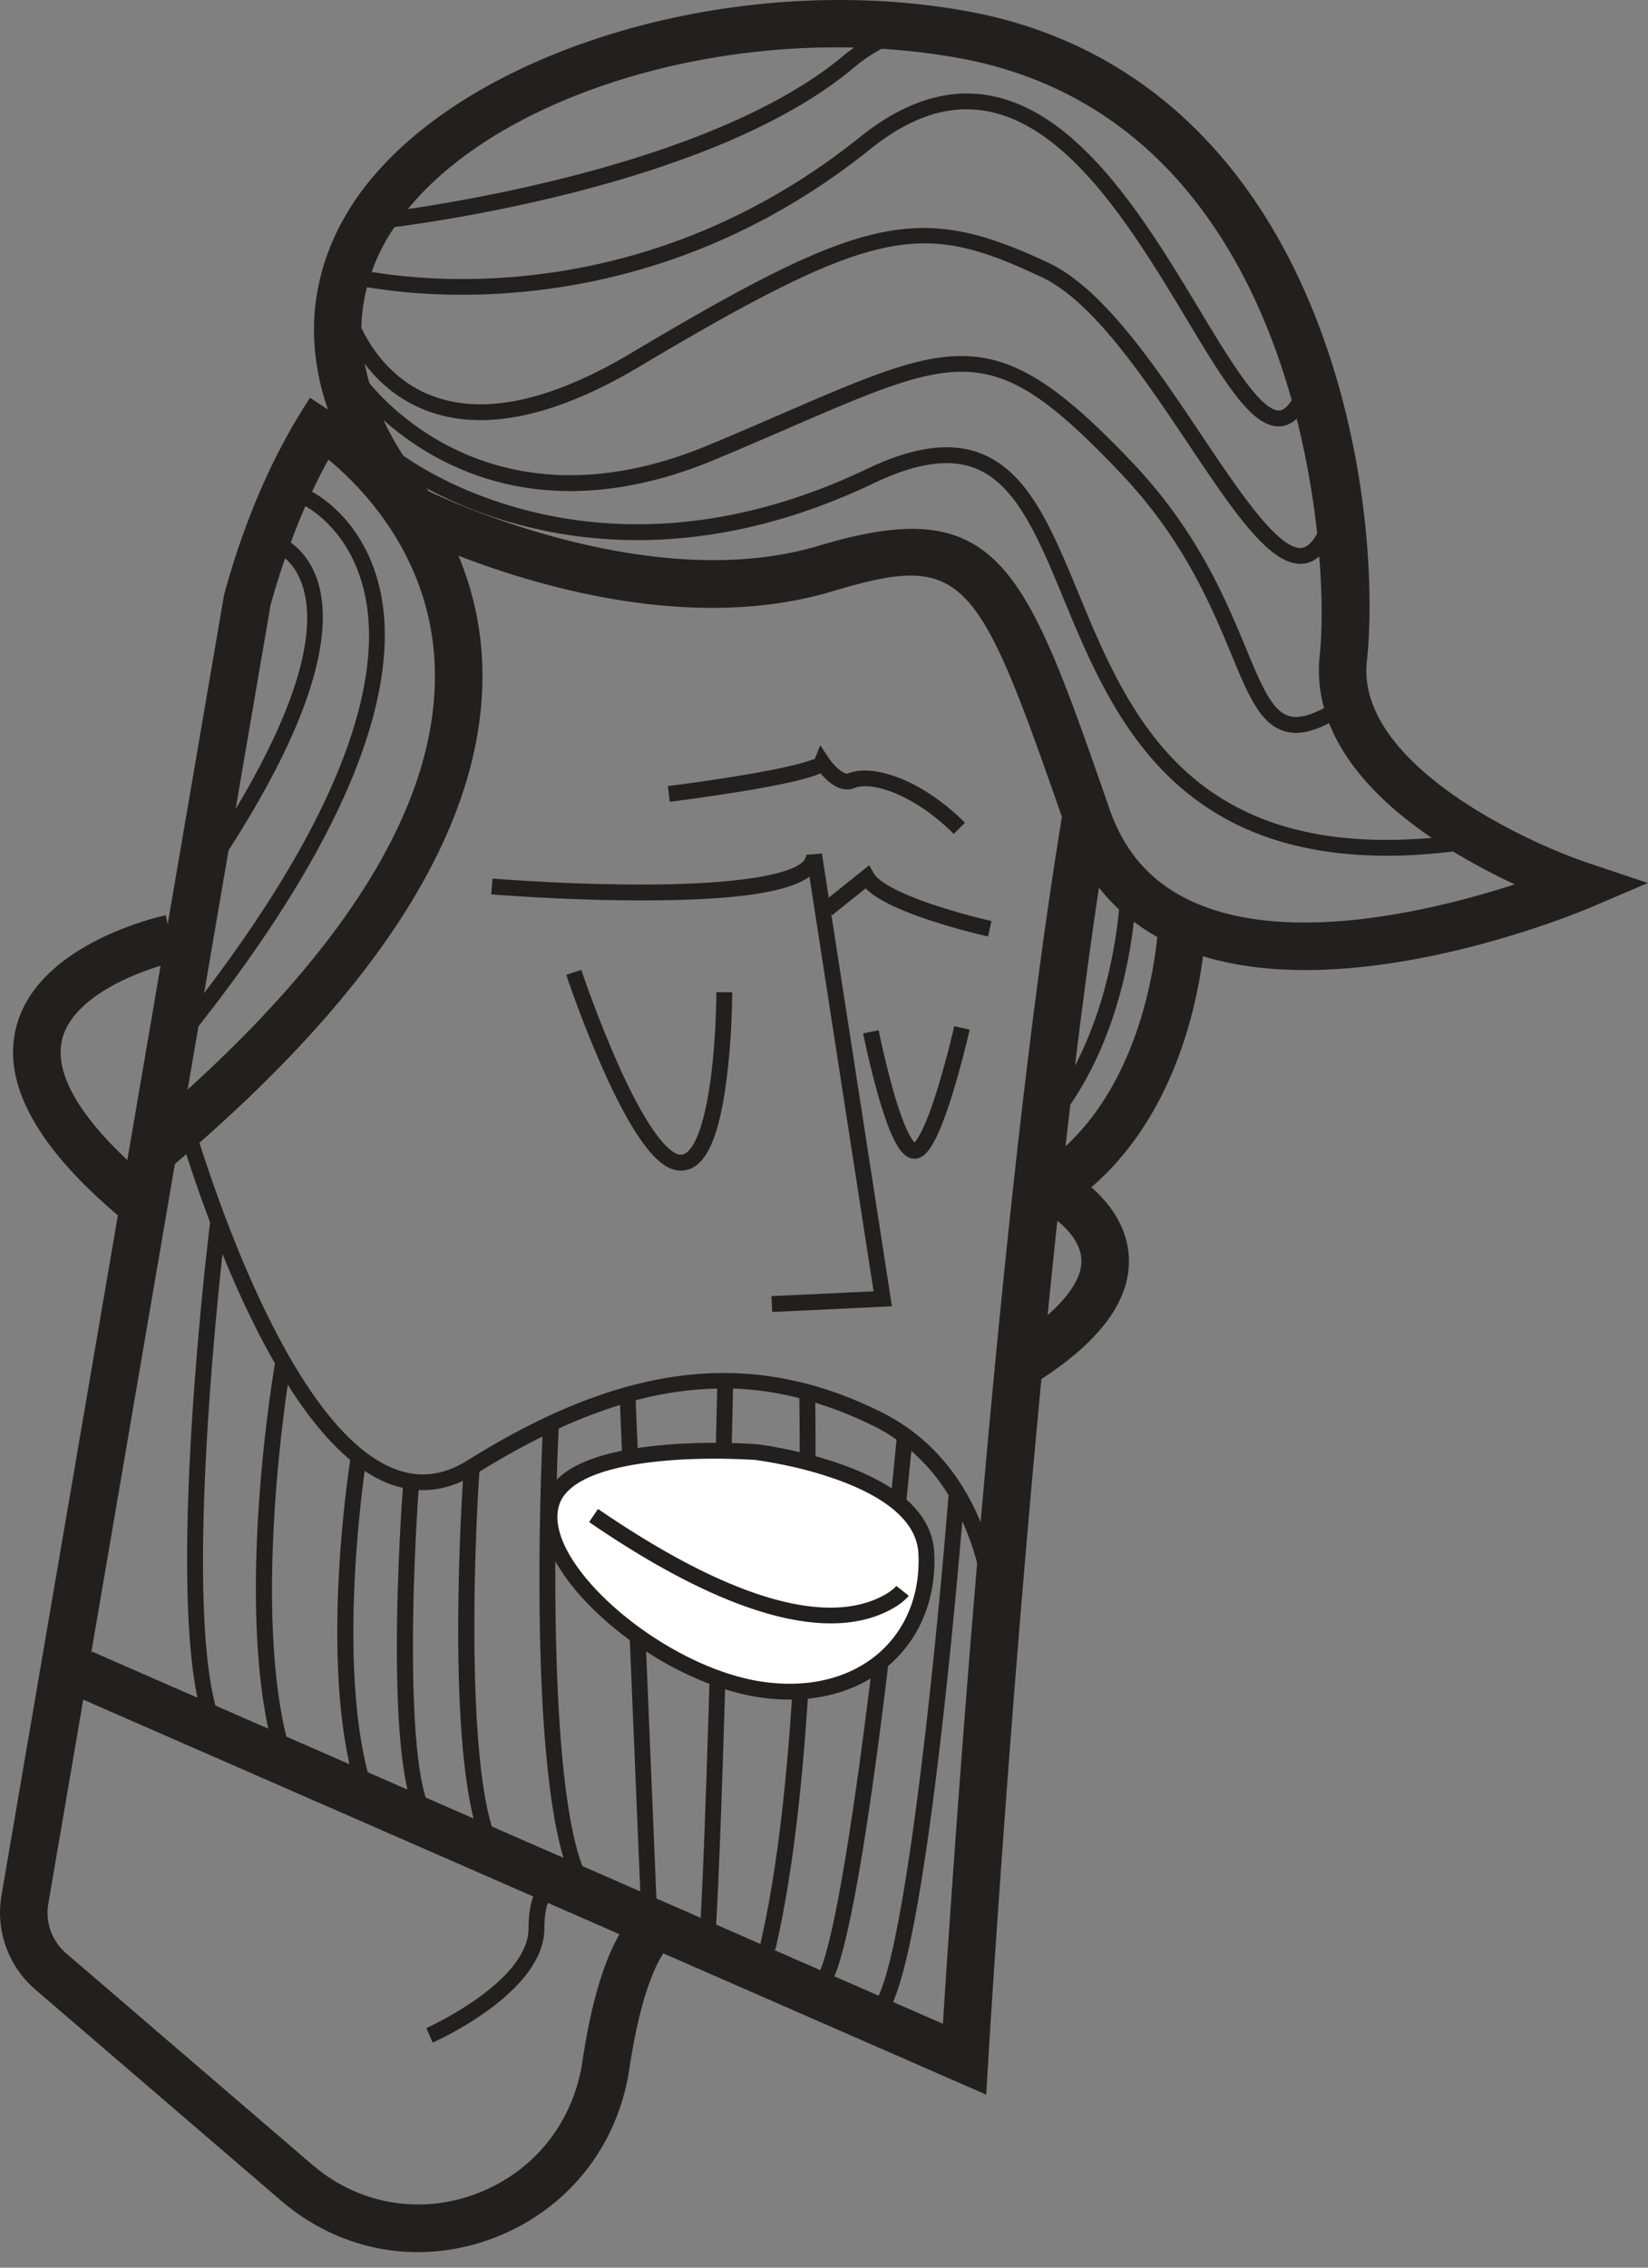 <svg width="104" height="143" viewBox="0 0 104 143" xmlns="http://www.w3.org/2000/svg" xmlns:xlink="http://www.w3.org/1999/xlink"><rect x="0" y="0" width="104" height="143" fill="#808080" stroke="none"/><title>7FE63267-0D7A-4E57-8FD0-7DF7676D8C9E</title><defs><path id="a" d="M0 0h150v150H0z"/></defs><g transform="translate(-28 -2)" fill="none" fill-rule="evenodd"><mask id="b" fill="#fff"><use xlink:href="#a"/></mask><path d="M127.822 125.175l-15.52 13.323c-2.899 2.49-6.757 3.181-10.32 1.856-3.64-1.354-6.16-4.476-6.74-8.35-.54-3.603-1.31-6.23-2.338-8.033l4.516-1.974c.142.414.221.945.221 1.604 0 4.03 6.76 7.08 7.047 7.207l.406-.914c-.064-.029-6.453-2.912-6.453-6.293 0-.8-.1-1.469-.298-2.008l28.4-12.413 2.204 12.873a3.38 3.38 0 0 1-1.125 3.122zm-57.492-24.61c.22-.829.53-1.726.938-2.633.485 5.767 2.278 25.6 4.371 30.312l-3.147 1.375a1426.045 1426.045 0 0 0-2.162-29.055zM63.751 81.47c.03-1.082.883-1.974 1.518-2.49.211 1.98.416 3.967.614 5.952-1.407-1.236-2.16-2.427-2.132-3.462zm-4.786-20.383c.524-.29 1.012-.617 1.478-.967.285 2.552 1.183 7.41 4.005 11.538.103.872.205 1.748.305 2.63-4.468-4.137-5.538-10.697-5.788-13.2zm-22.564-3.32a39.902 39.902 0 0 0 3.892-2.069c1.475.173 2.865.265 4.157.265 13.716 0 17.53-9.212 20.412-16.176 1.613-3.898 3.006-7.264 5.62-8.268 1.63-.626 3.711-.315 6.36.948 13.505 6.443 23.767 2.728 28.238.323-.05.063-.094.126-.145.19-2.008.947-14.438 6.486-24.613 3.433-11.385-3.417-12.998 1.228-18.348 16.611-.972 2.796-2.72 4.72-5.345 5.883-6.113 2.71-15.232.475-20.228-1.14zm11.717-10.162c.793.4 1.48.61 2.082.61.268 0 .522-.039.765-.114 1.511-.468 2.27-2.296 3.32-4.825 1.267-3.054 3.003-7.238 6.97-11.415 8.03-8.462 9.998-7.61 20.924-2.885 1.408.61 2.96 1.281 4.685 2.002 10.705 4.47 17.668.415 20.937-2.496-.35.74-.763 1.487-1.245 2.241-2.089 1.476-13.322 8.456-29.283.842-2.91-1.389-5.249-1.71-7.15-.979-3.014 1.157-4.484 4.708-6.185 8.818-3.114 7.526-6.942 16.757-22.293 15.432 2.74-1.856 5.315-4.282 6.473-7.23zm58.136-32.42c-5.808-.863-20.208-3.542-27.54-9.718-.205-.17-.412-.317-.619-.468 11.434-.274 22.926 3.784 28.16 10.185zm10.87 37.831c-4.656-7.775-4.946-11.952-4.2-14.138.278-.818.698-1.339 1.078-1.675.332.961.641 1.95.923 2.973l2.2 12.84zM128.07 67.53c.502 2.008-.917 4.626-4.11 7.623l-2.098-12.25c2.1.628 5.59 2.157 6.208 4.627zm-9.333 11.555a92.98 92.98 0 0 0 1.504-4.302c.241.207.473.414.718.622l5.283 30.848-.047-.108-6.658 2.911c1.751-8.446-.566-28.052-.8-29.97zm-4.094 8.896c1.263-2.197 2.375-4.605 3.313-6.905.615 5.677 2.16 21.958.443 28.477l-3.332 1.456c1.903-8.993-.253-22.027-.424-23.028zm-4.75 6.084c1.423-1.189 2.744-2.85 3.944-4.746.532 3.656 1.89 14.75.09 22.19l-3.986 1.741c1.691-7.615.081-18.35-.049-19.185zm-3.323 1.757c.312-.07.624-.158.936-.282a7.877 7.877 0 0 0 1.475-.785c.338 2.464 1.523 12.365-.19 18.998l-2.51 1.097c1.208-5.324.443-16.9.29-19.028zm-3.788-.439c.924.431 1.857.623 2.795.578.33 4.573.773 15.476-.449 19.393l-3.016 1.318c1.462-5.946.893-17.66.67-21.289zm-6.344 23.77c2.04-6.895 1.485-22.849 1.322-26.566a48.598 48.598 0 0 1 3.983 2.224c.351 5.238.732 17.396-.788 22.367l-4.517 1.975zm-4.848 2.12l1.278-30.675a31.29 31.29 0 0 1 3.868 1.486c.323 6.522.564 22.223-1.495 27.591l-3.65 1.597zm-4.855-31.708a21.52 21.52 0 0 1 5.145.738l-1.309 31.414-2.792 1.221c-.443-7.928-.97-30.147-1.044-33.373zm-5.184.604a19.466 19.466 0 0 1 4.183-.607c.073 3.172.617 26.147 1.068 33.803l-2.79 1.22c-2.68-11.488-2.51-31.165-2.46-34.416zm-6.132 2.613c.425-.295.873-.572 1.363-.817a24.486 24.486 0 0 1 3.764-1.51c-.052 4.067-.14 23.248 2.526 34.511l.145-.034-2.985 1.305c-1.553-3.725-3.678-21.497-4.813-33.455zm-.935.715c.535 5.541 2.812 28.093 4.85 33.132l-2.788 1.22c-1.903-4.109-3.809-23.917-4.406-31.537l-.022.002a12.001 12.001 0 0 1 2.366-2.817zm33.547-54.384c-1.084 4.685.11 13.227 11.441 27.608l.683 3.988c-10.85-9.84-16.096-18.978-15.57-27.197.43-6.699 4.757-10.95 6.687-12.528a35.46 35.46 0 0 1 1.03 2.024c-.768.422-3.348 2.11-4.27 6.105zm9.54 16.505l1.543 9.01c-10.006-13.143-11.1-20.942-10.117-25.256.808-3.548 3.028-5.058 3.725-5.454.326.74.63 1.508.922 2.294-.559.407-1.234 1.11-1.65 2.298-.902 2.575-.547 7.604 5.577 17.108zM48.715 43.352c-.149-1.34-.188-3.562.025-6.267.286.246.597.4.94.451.085.013.171.018.257.018 2.003 0 4.243-3.344 7.05-7.533 2.837-4.237 6.054-9.04 9.282-10.55 7.438-3.482 10.216-3.379 25.366 5.643 5.427 3.231 9.99 4.152 13.563 2.734 1.74-.69 2.951-1.82 3.78-2.907-.076.404-.176.811-.294 1.22-1.786 2.14-8.867 9.142-21.434 3.895-1.722-.719-3.27-1.389-4.674-1.996-10.936-4.73-13.535-5.856-22.048 3.113-4.093 4.312-5.87 8.594-7.167 11.721-.946 2.278-1.629 3.924-2.692 4.252-.555.171-1.28.008-2.235-.495a8.7 8.7 0 0 0 .281-3.299zm1.45-14.944c.312.284.651.447 1.02.475.041.003.081.005.122.005 1.734 0 3.446-2.845 5.795-6.748 3.268-5.43 7.336-12.188 12.644-13.135 2.387-.427 4.786.36 7.332 2.402 13.4 10.747 27.432 9.441 31.757 8.702.218.843.341 1.7.352 2.57-.58 1.213-1.879 3.257-4.357 4.24-3.267 1.298-7.536.402-12.683-2.664-14.712-8.76-18.154-9.504-26.302-5.69-3.48 1.63-6.779 6.554-9.69 10.9-2.403 3.586-4.896 7.281-6.33 7.082-.336-.05-.657-.359-.95-.906a52.584 52.584 0 0 1 1.29-7.233zM71.492 5.66a41.98 41.98 0 0 1 4.867-.583 9.58 9.58 0 0 1 1.71 1.156c8.097 6.82 23.973 9.415 29.034 10.09.153.23.303.458.441.692.413.7.738 1.411.995 2.132-4.282.718-17.837 1.906-30.836-8.52-2.746-2.202-5.48-3.079-8.134-2.606-5.755 1.026-9.952 8-13.325 13.604-1.88 3.122-3.815 6.308-4.983 6.261-.29-.022-.555-.294-.783-.648 2.612-9.312 8.5-19.303 21.014-21.578zM64.98 53.52c5.354-15.376 6.18-16.723 14.481-14.233 8.72 2.617 18.502-.269 23.602-2.243a19.471 19.471 0 0 0-1.468 6.226c-.634 9.51 5.37 19.862 17.815 30.794-1.927 6.014-6.484 18.254-12.273 20.547-1.57.622-3.092.454-4.647-.518-9.899-6.187-17.965-7.118-26.155-3.023-3.299 1.65-5.167 4.362-6.225 6.921-1.294-14.874-3.04-31.793-5.13-44.472zm-2.336 4.457c.53 3.53 1.033 7.307 1.511 11.222-2.015-3.862-2.61-7.997-2.778-9.85.458-.423.878-.882 1.267-1.372zm69.261 63.57l-7.349-42.91c5.143-4.35 7.304-8.336 6.422-11.843-1.334-5.305-9.112-7.007-9.442-7.077l-.122.573-3.544-20.693-.03-.142c-1.299-4.739-3.12-8.9-5.414-12.372l-1.124.743c1.791-5.196.558-9.403-1.172-12.335-5.748-9.744-23.685-15.6-39.173-12.782-9.939 1.806-17.458 8.272-21.744 18.696-3.7 9-3.928 18.238-3.478 22.278.71 6.381-9.855 11.364-13.985 12.745L28 57.682l3.636 1.55c.495.21 9.384 3.94 17.995 3.94 2.216 0 4.413-.253 6.445-.87.442 3.44 1.948 10.18 7.048 14.565-1.043.915-2.305 2.435-2.37 4.497-.084 2.618 1.781 5.173 5.521 7.598 2.11 22.107 3.337 42.658 3.355 42.98l.127 2.147 20.382-8.91c.626.981 1.5 3.035 2.136 7.27.745 4.97 3.983 8.976 8.66 10.716 1.541.574 3.123.855 4.688.855 3.11 0 6.146-1.11 8.633-3.245l15.52-13.324a6.395 6.395 0 0 0 2.128-5.904z" fill="#231F1F" mask="url(#b)" transform="matrix(-1 0 0 1 159.995 0)"/><g mask="url(#b)"><path d="M83.128 83.429l-6.444.306.047 1 7.556-.36-4.418-28.55-.994.077c0 1.119-3.752 1.826-9.672 1.875a118.54 118.54 0 0 1-7.226-.186 133.139 133.139 0 0 1-2.896-.188L59 58.4a134.134 134.134 0 0 0 2.924.19c2.472.133 4.962.206 7.288.187 4.997-.041 8.415-.448 9.87-1.492l4.046 26.144z" fill="#231F1F" fill-rule="nonzero"/><path d="M86.358 59.926a42.73 42.73 0 0 0 3.991 1.13l.217-.976a41.735 41.735 0 0 1-3.882-1.1c-1.91-.658-3.22-1.347-3.542-1.91l-.29-.507-2.957 2.365.625.78 2.11-1.687c.675.678 1.959 1.295 3.728 1.905zM63.733 63.476a75.74 75.74 0 0 0 .674 1.891 69.4 69.4 0 0 0 1.688 4.156c.808 1.803 1.596 3.292 2.347 4.365.87 1.243 1.682 1.93 2.516 1.93 1.606 0 2.434-2.159 2.902-5.811.152-1.192.25-2.465.304-3.738a50.826 50.826 0 0 0 .043-1.7h-1c0 .08 0 .235-.005.452a49.83 49.83 0 0 1-.037 1.206 43.934 43.934 0 0 1-.297 3.653c-.392 3.066-1.11 4.938-1.91 4.938-.398 0-1.002-.511-1.697-1.503-.708-1.012-1.47-2.45-2.253-4.201a74.745 74.745 0 0 1-2.326-5.954l-.949.316zM88.22 66.708l-.077.328a62.224 62.224 0 0 1-.945 3.51c-.368 1.201-.725 2.171-1.054 2.818-.238.469-.443.704-.437.704.035 0-.03-.05-.136-.202-.368-.526-.794-1.66-1.226-3.184a57.272 57.272 0 0 1-.897-3.712l-.98.196a58.267 58.267 0 0 0 .915 3.788c.462 1.633.915 2.837 1.369 3.485.276.395.577.63.956.63.53 0 .918-.446 1.328-1.252.36-.71.735-1.726 1.118-2.977a63.219 63.219 0 0 0 1.04-3.911l-.974-.22z" fill="#231F1F" fill-rule="nonzero"/><path d="M75.707 93.568s10.5 1.25 10.75 6.375-3.624 9.5-10.25 8.625c-6.624-.875-14.75-7.875-13.374-11.875 1.374-4 12.874-3.125 12.874-3.125" fill="#FFF"/><path d="M74.963 94.027c-1.825-.08-3.826-.053-5.703.16-3.31.377-5.473 1.268-5.955 2.669-1.225 3.564 6.522 10.365 12.968 11.217 5.932.783 9.939-2.905 9.685-8.105-.095-1.957-1.95-3.501-5.045-4.63a25.115 25.115 0 0 0-3.624-.997 26.948 26.948 0 0 0-1.63-.275c-.13-.01-.369-.024-.696-.039zm.782-.957c.111.012.274.034.5.07.376.057.793.13 1.241.22 1.284.258 2.568.6 3.77 1.039 3.436 1.252 5.58 3.038 5.7 5.52.285 5.823-4.264 10.01-10.814 9.145-6.982-.922-15.272-8.2-13.782-12.533.655-1.907 3.11-2.919 6.787-3.337 1.937-.22 3.987-.249 5.86-.166.348.016.6.031.738.042z" fill="#231F1F" fill-rule="nonzero"/><path d="M84.565 102.008c-.108.137-.38.374-.846.622-3.253 1.737-9.018.664-17.979-5.474l-.565.825c9.238 6.329 15.381 7.471 19.015 5.531.593-.316.97-.644 1.16-.884l-.785-.62zM80.02 51.026c.4.408.81.68 1.252.744.212.03.422.01.621-.07 1.146-.46 3.823.417 6.294 2.889l.707-.707c-2.729-2.73-5.807-3.739-7.373-3.11a.2.2 0 0 1-.107.008c-.173-.024-.42-.19-.682-.455a3.924 3.924 0 0 1-.441-.534l-.527-.79-.354.881c.021-.052-.414.131-1.021.292-.823.218-1.997.451-3.426.692a120.898 120.898 0 0 1-4.405.653l-.413.053.125.992c.076-.01.219-.027.418-.054a138.254 138.254 0 0 0 4.44-.658c1.458-.245 2.657-.484 3.517-.711.49-.13.862-.246 1.134-.376.073.085.153.173.24.261z" fill="#231F1F" fill-rule="nonzero"/></g></g></svg>
